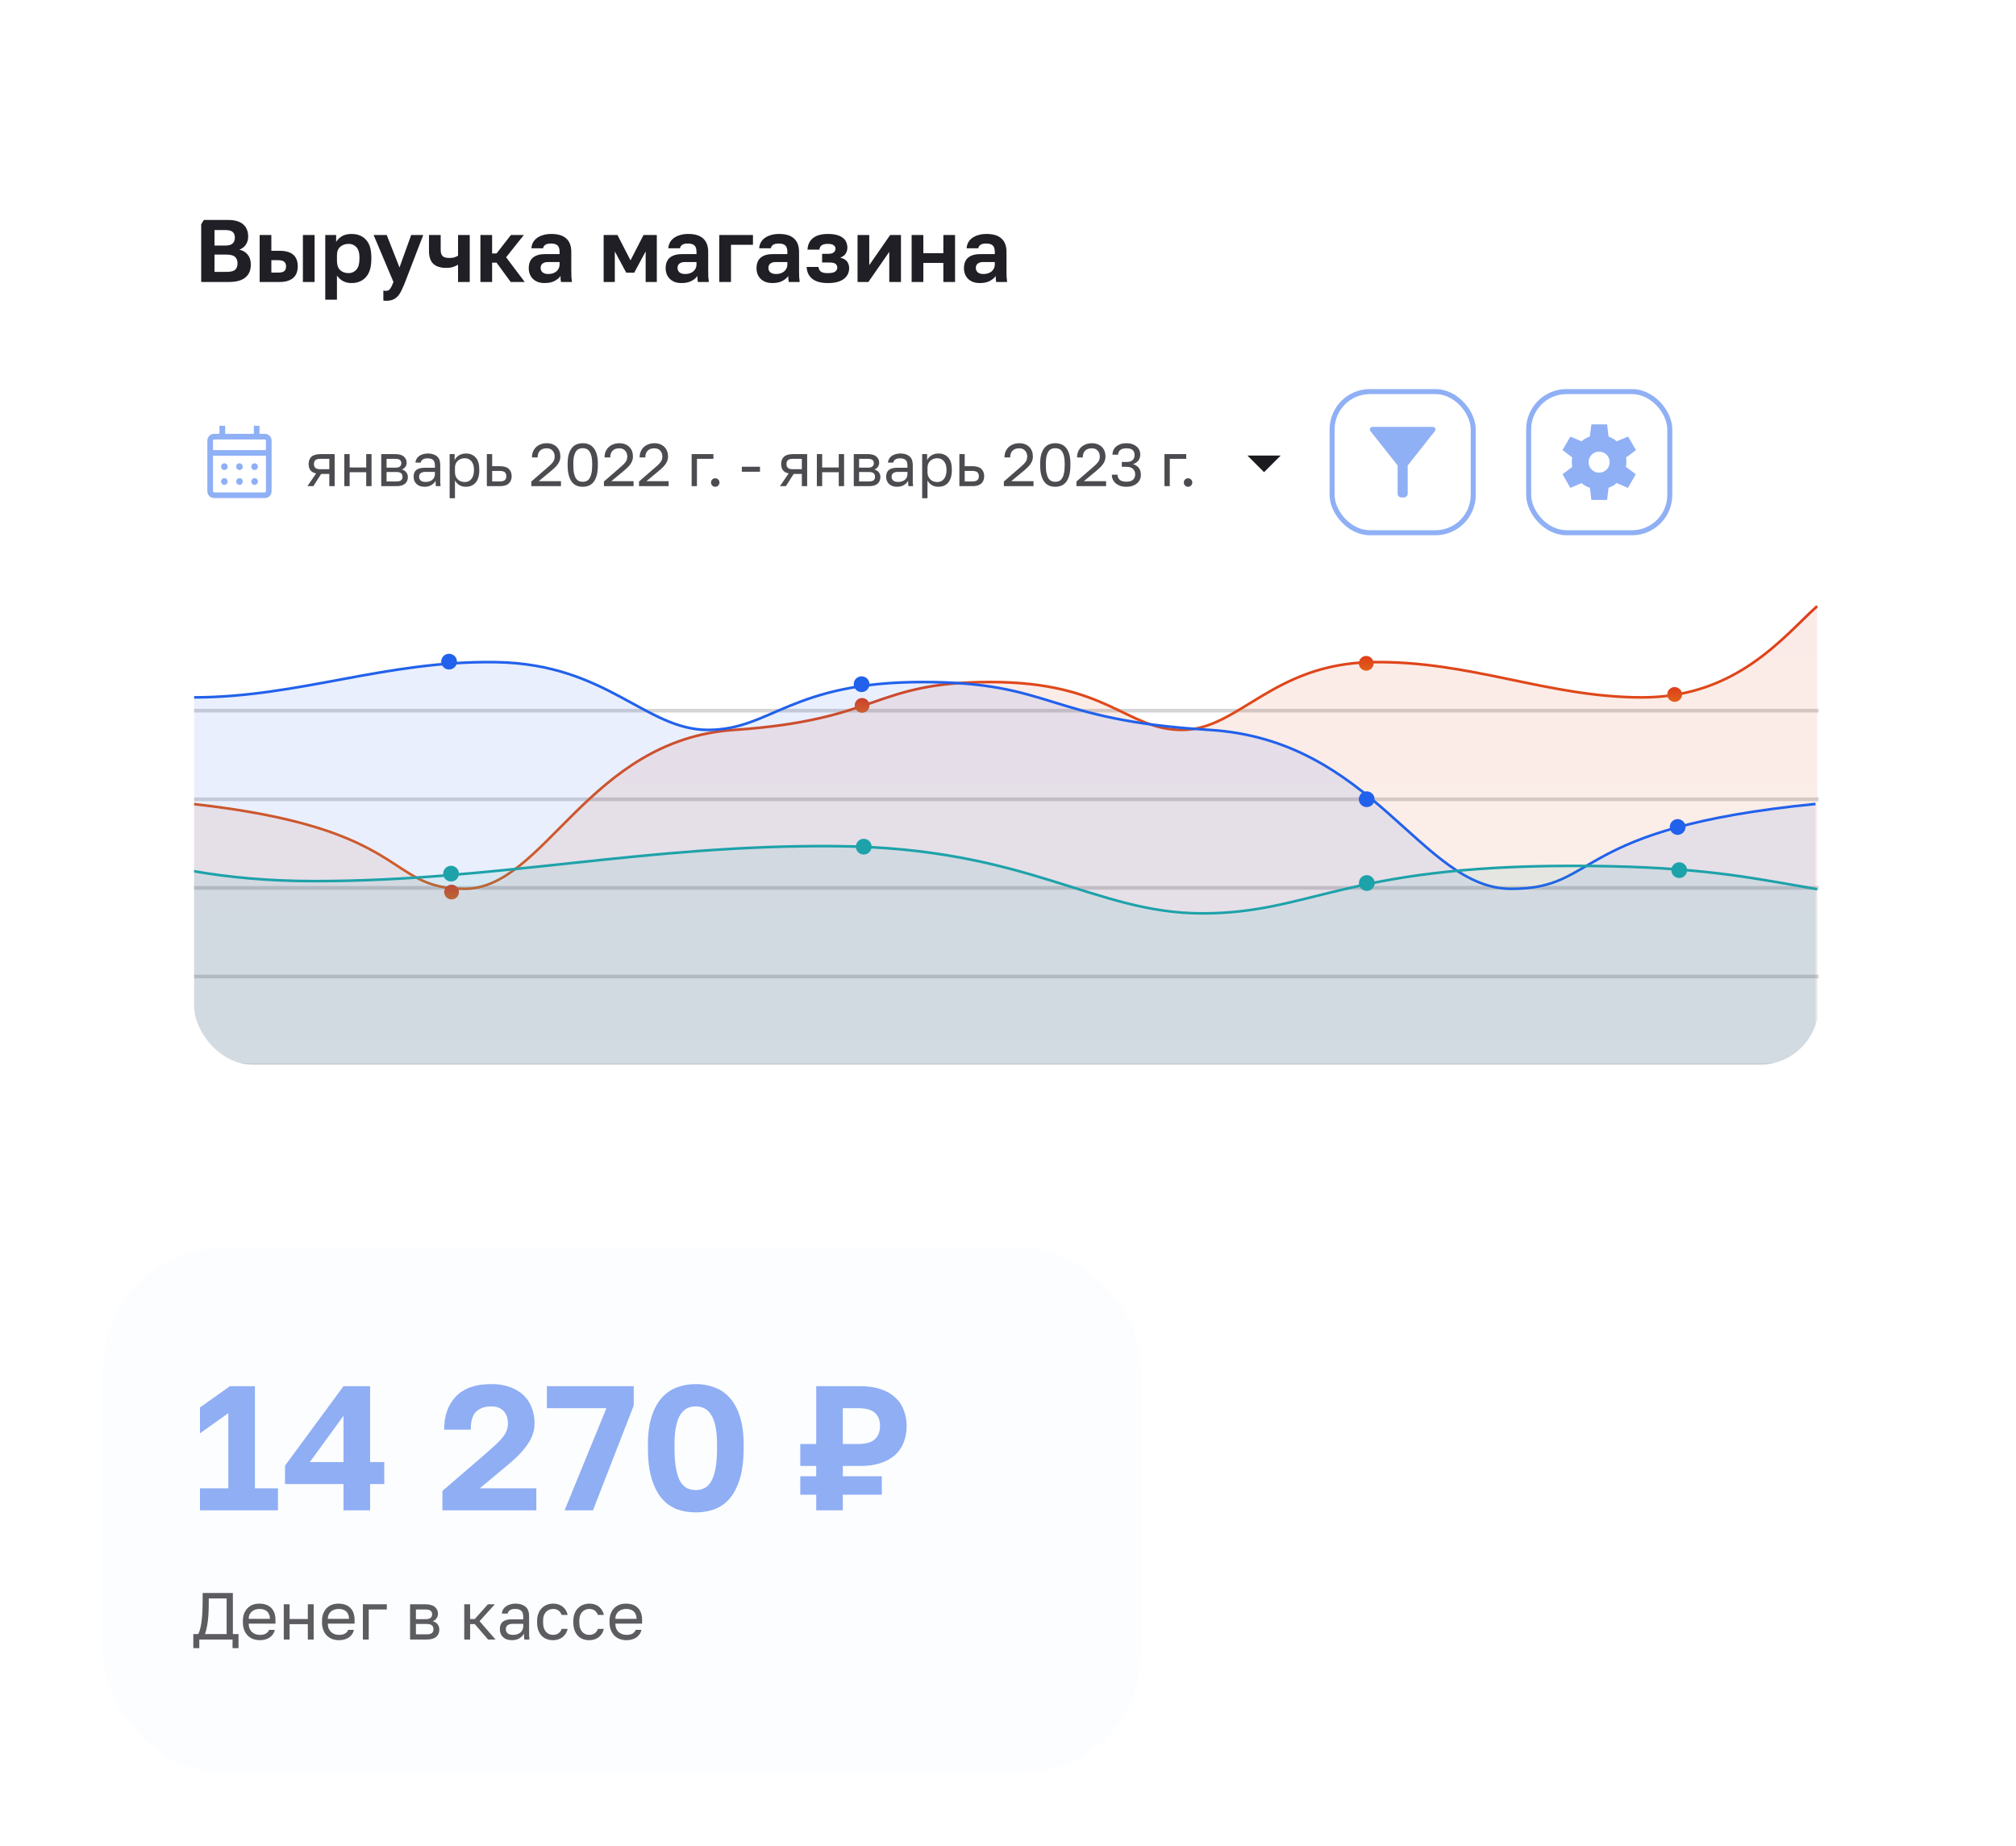 <svg width="546" height="500" viewBox="0 0 546 500" fill="none" xmlns="http://www.w3.org/2000/svg">
<g filter="url(#filter0_d_7175_66207)">
<rect x="28" y="27.794" width="490.064" height="285.143" rx="32" fill="white" shape-rendering="crispEdges"/>
<g clip-path="url(#clip0_7175_66207)">
<path d="M54.492 59.565H61.691C63.58 59.565 64.972 59.965 65.868 60.765C66.763 61.549 67.212 62.645 67.212 64.053C67.212 64.917 66.996 65.661 66.564 66.285C66.147 66.893 65.572 67.333 64.835 67.605C65.796 67.829 66.547 68.285 67.091 68.973C67.651 69.645 67.931 70.525 67.931 71.613C67.931 72.333 67.82 72.989 67.596 73.581C67.371 74.157 67.019 74.653 66.54 75.069C66.076 75.485 65.468 75.805 64.716 76.029C63.964 76.253 63.059 76.365 62.004 76.365H54.492V59.565ZM61.355 73.629C62.475 73.629 63.252 73.437 63.684 73.053C64.115 72.669 64.332 72.101 64.332 71.349C64.332 70.597 64.115 70.013 63.684 69.597C63.252 69.165 62.468 68.949 61.331 68.949H58.092V73.629H61.355ZM60.971 66.501C61.947 66.501 62.627 66.309 63.011 65.925C63.411 65.541 63.611 65.021 63.611 64.365C63.611 63.693 63.419 63.181 63.035 62.829C62.651 62.477 61.971 62.301 60.995 62.301H58.092V66.501H60.971ZM70.324 63.645H73.492V67.917H75.724C79.004 67.917 80.644 69.325 80.644 72.141C80.644 72.765 80.548 73.341 80.356 73.869C80.18 74.381 79.892 74.821 79.492 75.189C79.092 75.557 78.58 75.845 77.956 76.053C77.332 76.261 76.588 76.365 75.724 76.365H70.324V63.645ZM75.364 73.821C76.132 73.821 76.676 73.685 76.996 73.413C77.316 73.125 77.476 72.701 77.476 72.141C77.476 71.581 77.308 71.165 76.972 70.893C76.652 70.605 76.116 70.461 75.364 70.461H73.492V73.821H75.364ZM82.036 63.645H85.204V76.365H82.036V63.645ZM88.09 63.645H91.042V65.517C91.362 64.941 91.866 64.437 92.554 64.005C93.242 63.573 94.114 63.357 95.17 63.357C96.866 63.357 98.186 63.885 99.13 64.941C100.09 65.981 100.57 67.549 100.57 69.645V70.125C100.57 72.317 100.082 73.957 99.106 75.045C98.146 76.117 96.834 76.653 95.17 76.653C94.306 76.653 93.538 76.469 92.866 76.101C92.21 75.717 91.674 75.221 91.258 74.613V81.165H88.09V63.645ZM94.426 73.965C95.258 73.965 95.954 73.653 96.514 73.029C97.074 72.389 97.354 71.421 97.354 70.125V69.645C97.354 68.445 97.082 67.549 96.538 66.957C95.994 66.349 95.29 66.045 94.426 66.045C93.514 66.045 92.754 66.309 92.146 66.837C91.554 67.349 91.258 68.125 91.258 69.165V70.605C91.258 71.741 91.546 72.589 92.122 73.149C92.714 73.693 93.482 73.965 94.426 73.965ZM104.547 81.453C104.307 81.453 104.067 81.429 103.827 81.381V78.693C104.067 78.741 104.307 78.765 104.547 78.765C105.027 78.765 105.395 78.581 105.651 78.213C105.923 77.861 106.227 77.245 106.563 76.365L101.187 63.645H104.739L108.195 72.429L111.363 63.645H114.627L109.731 76.365C109.379 77.261 109.043 78.029 108.723 78.669C108.419 79.325 108.075 79.853 107.691 80.253C107.307 80.669 106.867 80.973 106.371 81.165C105.875 81.357 105.267 81.453 104.547 81.453ZM124.055 71.685C123.687 71.909 123.247 72.109 122.735 72.285C122.223 72.461 121.599 72.549 120.863 72.549C119.311 72.549 118.143 72.181 117.359 71.445C116.575 70.709 116.183 69.549 116.183 67.965V63.645H119.351V67.605C119.351 68.437 119.527 69.021 119.879 69.357C120.231 69.693 120.839 69.861 121.703 69.861C122.311 69.861 122.807 69.789 123.191 69.645C123.591 69.501 123.879 69.365 124.055 69.237V63.645H127.223V76.365H124.055V71.685ZM130.113 63.645H133.281V68.637H134.481L138.369 63.645H141.873L137.073 69.669L142.113 76.365H138.321L134.481 71.133H133.281V76.365H130.113V63.645ZM147.499 76.653C146.811 76.653 146.203 76.557 145.675 76.365C145.147 76.157 144.699 75.877 144.331 75.525C143.963 75.157 143.683 74.733 143.491 74.253C143.299 73.757 143.203 73.221 143.203 72.645C143.203 70.085 144.723 68.805 147.763 68.805H151.555V68.205C151.555 67.373 151.363 66.789 150.979 66.453C150.611 66.117 150.019 65.949 149.203 65.949C148.483 65.949 147.963 66.077 147.643 66.333C147.323 66.573 147.139 66.877 147.091 67.245H143.923C143.955 66.701 144.091 66.189 144.331 65.709C144.587 65.229 144.939 64.821 145.387 64.485C145.851 64.133 146.411 63.861 147.067 63.669C147.723 63.461 148.475 63.357 149.323 63.357C150.139 63.357 150.875 63.445 151.531 63.621C152.203 63.797 152.771 64.085 153.235 64.485C153.715 64.869 154.083 65.373 154.339 65.997C154.595 66.621 154.723 67.373 154.723 68.253V73.125C154.723 73.797 154.731 74.389 154.747 74.901C154.779 75.397 154.827 75.885 154.891 76.365H151.939C151.875 76.013 151.835 75.749 151.819 75.573C151.819 75.381 151.819 75.101 151.819 74.733C151.467 75.245 150.931 75.693 150.211 76.077C149.507 76.461 148.603 76.653 147.499 76.653ZM148.483 74.205C148.867 74.205 149.243 74.157 149.611 74.061C149.979 73.949 150.307 73.789 150.595 73.581C150.883 73.357 151.115 73.077 151.291 72.741C151.467 72.405 151.555 72.013 151.555 71.565V70.965H148.363C147.755 70.965 147.275 71.109 146.923 71.397C146.587 71.669 146.419 72.045 146.419 72.525C146.419 73.037 146.595 73.445 146.947 73.749C147.299 74.053 147.811 74.205 148.483 74.205ZM163.488 63.645H167.232L170.76 70.509L174.288 63.645H177.888V76.365H174.864V68.085L171.768 73.845H169.608L166.512 68.085V76.365H163.488V63.645ZM184.578 76.653C183.89 76.653 183.282 76.557 182.754 76.365C182.226 76.157 181.778 75.877 181.41 75.525C181.042 75.157 180.762 74.733 180.57 74.253C180.378 73.757 180.282 73.221 180.282 72.645C180.282 70.085 181.802 68.805 184.842 68.805H188.634V68.205C188.634 67.373 188.442 66.789 188.058 66.453C187.69 66.117 187.098 65.949 186.282 65.949C185.562 65.949 185.042 66.077 184.722 66.333C184.402 66.573 184.218 66.877 184.17 67.245H181.002C181.034 66.701 181.17 66.189 181.41 65.709C181.666 65.229 182.018 64.821 182.466 64.485C182.93 64.133 183.49 63.861 184.146 63.669C184.802 63.461 185.554 63.357 186.402 63.357C187.218 63.357 187.954 63.445 188.61 63.621C189.282 63.797 189.85 64.085 190.314 64.485C190.794 64.869 191.162 65.373 191.418 65.997C191.674 66.621 191.802 67.373 191.802 68.253V73.125C191.802 73.797 191.81 74.389 191.826 74.901C191.858 75.397 191.906 75.885 191.97 76.365H189.018C188.954 76.013 188.914 75.749 188.898 75.573C188.898 75.381 188.898 75.101 188.898 74.733C188.546 75.245 188.01 75.693 187.29 76.077C186.586 76.461 185.682 76.653 184.578 76.653ZM185.562 74.205C185.946 74.205 186.322 74.157 186.69 74.061C187.058 73.949 187.386 73.789 187.674 73.581C187.962 73.357 188.194 73.077 188.37 72.741C188.546 72.405 188.634 72.013 188.634 71.565V70.965H185.442C184.834 70.965 184.354 71.109 184.002 71.397C183.666 71.669 183.498 72.045 183.498 72.525C183.498 73.037 183.674 73.445 184.026 73.749C184.378 74.053 184.89 74.205 185.562 74.205ZM194.806 63.645H203.926V66.285H197.974V76.365H194.806V63.645ZM209.187 76.653C208.499 76.653 207.891 76.557 207.363 76.365C206.835 76.157 206.387 75.877 206.019 75.525C205.651 75.157 205.371 74.733 205.179 74.253C204.987 73.757 204.891 73.221 204.891 72.645C204.891 70.085 206.411 68.805 209.451 68.805H213.243V68.205C213.243 67.373 213.051 66.789 212.667 66.453C212.299 66.117 211.707 65.949 210.891 65.949C210.171 65.949 209.651 66.077 209.331 66.333C209.011 66.573 208.827 66.877 208.779 67.245H205.611C205.643 66.701 205.779 66.189 206.019 65.709C206.275 65.229 206.627 64.821 207.075 64.485C207.539 64.133 208.099 63.861 208.755 63.669C209.411 63.461 210.163 63.357 211.011 63.357C211.827 63.357 212.563 63.445 213.219 63.621C213.891 63.797 214.459 64.085 214.923 64.485C215.403 64.869 215.771 65.373 216.027 65.997C216.283 66.621 216.411 67.373 216.411 68.253V73.125C216.411 73.797 216.419 74.389 216.435 74.901C216.467 75.397 216.515 75.885 216.579 76.365H213.627C213.563 76.013 213.523 75.749 213.507 75.573C213.507 75.381 213.507 75.101 213.507 74.733C213.155 75.245 212.619 75.693 211.899 76.077C211.195 76.461 210.291 76.653 209.187 76.653ZM210.171 74.205C210.555 74.205 210.931 74.157 211.299 74.061C211.667 73.949 211.995 73.789 212.283 73.581C212.571 73.357 212.803 73.077 212.979 72.741C213.155 72.405 213.243 72.013 213.243 71.565V70.965H210.051C209.443 70.965 208.963 71.109 208.611 71.397C208.275 71.669 208.107 72.045 208.107 72.525C208.107 73.037 208.283 73.445 208.635 73.749C208.987 74.053 209.499 74.205 210.171 74.205ZM224.216 76.653C222.376 76.653 220.976 76.277 220.016 75.525C219.056 74.773 218.536 73.693 218.456 72.285H221.672C221.704 72.557 221.768 72.797 221.864 73.005C221.96 73.213 222.104 73.389 222.296 73.533C222.488 73.677 222.736 73.789 223.04 73.869C223.36 73.933 223.752 73.965 224.216 73.965C225.144 73.965 225.8 73.829 226.184 73.557C226.568 73.269 226.76 72.925 226.76 72.525C226.76 72.045 226.6 71.685 226.28 71.445C225.96 71.205 225.392 71.085 224.576 71.085H222.656V68.733H224.408C225.016 68.733 225.48 68.605 225.8 68.349C226.12 68.093 226.28 67.757 226.28 67.341C226.28 66.973 226.12 66.669 225.8 66.429C225.496 66.173 224.968 66.045 224.216 66.045C223.432 66.045 222.864 66.181 222.512 66.453C222.176 66.709 221.976 67.093 221.912 67.605H218.696C218.776 66.229 219.28 65.181 220.208 64.461C221.136 63.725 222.472 63.357 224.216 63.357C225.144 63.357 225.936 63.445 226.592 63.621C227.264 63.797 227.816 64.053 228.248 64.389C228.68 64.709 228.992 65.101 229.184 65.565C229.392 66.013 229.496 66.517 229.496 67.077C229.496 67.685 229.336 68.229 229.016 68.709C228.712 69.189 228.224 69.541 227.552 69.765C228.464 69.989 229.096 70.357 229.448 70.869C229.8 71.365 229.976 71.957 229.976 72.645C229.976 73.221 229.856 73.757 229.616 74.253C229.392 74.733 229.04 75.157 228.56 75.525C228.096 75.877 227.504 76.157 226.784 76.365C226.064 76.557 225.208 76.653 224.216 76.653ZM232.254 63.645H235.422V71.805L241.086 63.645H244.014V76.365H240.846V68.205L235.182 76.365H232.254V63.645ZM246.902 63.645H250.07V68.565H255.494V63.645H258.662V76.365H255.494V71.205H250.07V76.365H246.902V63.645ZM265.367 76.653C264.679 76.653 264.071 76.557 263.543 76.365C263.015 76.157 262.567 75.877 262.199 75.525C261.831 75.157 261.551 74.733 261.359 74.253C261.167 73.757 261.071 73.221 261.071 72.645C261.071 70.085 262.591 68.805 265.631 68.805H269.423V68.205C269.423 67.373 269.231 66.789 268.847 66.453C268.479 66.117 267.887 65.949 267.071 65.949C266.351 65.949 265.831 66.077 265.511 66.333C265.191 66.573 265.007 66.877 264.959 67.245H261.791C261.823 66.701 261.959 66.189 262.199 65.709C262.455 65.229 262.807 64.821 263.255 64.485C263.719 64.133 264.279 63.861 264.935 63.669C265.591 63.461 266.343 63.357 267.191 63.357C268.007 63.357 268.743 63.445 269.399 63.621C270.071 63.797 270.639 64.085 271.103 64.485C271.583 64.869 271.951 65.373 272.207 65.997C272.463 66.621 272.591 67.373 272.591 68.253V73.125C272.591 73.797 272.599 74.389 272.615 74.901C272.647 75.397 272.695 75.885 272.759 76.365H269.807C269.743 76.013 269.703 75.749 269.687 75.573C269.687 75.381 269.687 75.101 269.687 74.733C269.335 75.245 268.799 75.693 268.079 76.077C267.375 76.461 266.471 76.653 265.367 76.653ZM266.351 74.205C266.735 74.205 267.111 74.157 267.479 74.061C267.847 73.949 268.175 73.789 268.463 73.581C268.751 73.357 268.983 73.077 269.159 72.741C269.335 72.405 269.423 72.013 269.423 71.565V70.965H266.231C265.623 70.965 265.143 71.109 264.791 71.397C264.455 71.669 264.287 72.045 264.287 72.525C264.287 73.037 264.463 73.445 264.815 73.749C265.167 74.053 265.679 74.205 266.351 74.205Z" fill="#1F1F25"/>
<g opacity="0.5">
<mask id="mask0_7175_66207" style="mask-type:alpha" maskUnits="userSpaceOnUse" x="52" y="112" width="26" height="26">
<rect x="52.572" y="112.873" width="24.571" height="24.571" fill="#D9D9D9"/>
</mask>
<g mask="url(#mask0_7175_66207)">
<path d="M57.998 134.885C57.486 134.885 57.051 134.705 56.692 134.347C56.334 133.989 56.155 133.554 56.155 133.042V119.323C56.155 118.811 56.334 118.376 56.692 118.017C57.051 117.659 57.486 117.48 57.998 117.48H59.431V115.304H60.992V117.48H68.748V115.304H70.283V117.48H71.717C72.229 117.48 72.664 117.659 73.022 118.017C73.38 118.376 73.559 118.811 73.559 119.323V133.042C73.559 133.554 73.38 133.989 73.022 134.347C72.664 134.705 72.229 134.885 71.717 134.885H57.998ZM57.998 133.349H71.717C71.785 133.349 71.853 133.315 71.921 133.246C71.99 133.178 72.024 133.11 72.024 133.042V123.418H57.691V133.042C57.691 133.11 57.725 133.178 57.793 133.246C57.861 133.315 57.929 133.349 57.998 133.349ZM57.691 121.882H72.024V119.323C72.024 119.254 71.99 119.186 71.921 119.118C71.853 119.05 71.785 119.016 71.717 119.016H57.998C57.929 119.016 57.861 119.05 57.793 119.118C57.725 119.186 57.691 119.254 57.691 119.323V121.882ZM64.857 127.283C64.601 127.283 64.388 127.193 64.217 127.014C64.047 126.835 63.961 126.626 63.961 126.387C63.961 126.131 64.047 125.913 64.217 125.734C64.388 125.555 64.601 125.466 64.857 125.466C65.113 125.466 65.326 125.555 65.497 125.734C65.668 125.913 65.753 126.131 65.753 126.387C65.753 126.626 65.668 126.835 65.497 127.014C65.326 127.193 65.113 127.283 64.857 127.283ZM60.762 127.283C60.506 127.283 60.293 127.193 60.122 127.014C59.951 126.835 59.866 126.626 59.866 126.387C59.866 126.131 59.951 125.913 60.122 125.734C60.293 125.555 60.506 125.466 60.762 125.466C61.018 125.466 61.231 125.555 61.402 125.734C61.572 125.913 61.658 126.131 61.658 126.387C61.658 126.626 61.572 126.835 61.402 127.014C61.231 127.193 61.018 127.283 60.762 127.283ZM68.952 127.283C68.697 127.283 68.483 127.193 68.312 127.014C68.142 126.835 68.057 126.626 68.057 126.387C68.057 126.131 68.142 125.913 68.312 125.734C68.483 125.555 68.697 125.466 68.952 125.466C69.208 125.466 69.422 125.555 69.592 125.734C69.763 125.913 69.848 126.131 69.848 126.387C69.848 126.626 69.763 126.835 69.592 127.014C69.422 127.193 69.208 127.283 68.952 127.283ZM64.857 131.301C64.601 131.301 64.388 131.212 64.217 131.033C64.047 130.853 63.961 130.644 63.961 130.405C63.961 130.149 64.047 129.932 64.217 129.753C64.388 129.574 64.601 129.484 64.857 129.484C65.113 129.484 65.326 129.574 65.497 129.753C65.668 129.932 65.753 130.149 65.753 130.405C65.753 130.644 65.668 130.853 65.497 131.033C65.326 131.212 65.113 131.301 64.857 131.301ZM60.762 131.301C60.506 131.301 60.293 131.212 60.122 131.033C59.951 130.853 59.866 130.644 59.866 130.405C59.866 130.149 59.951 129.932 60.122 129.753C60.293 129.574 60.506 129.484 60.762 129.484C61.018 129.484 61.231 129.574 61.402 129.753C61.572 129.932 61.658 130.149 61.658 130.405C61.658 130.644 61.572 130.853 61.402 131.033C61.231 131.212 61.018 131.301 60.762 131.301ZM68.952 131.301C68.697 131.301 68.483 131.212 68.312 131.033C68.142 130.853 68.057 130.644 68.057 130.405C68.057 130.149 68.142 129.932 68.312 129.753C68.483 129.574 68.697 129.484 68.952 129.484C69.208 129.484 69.422 129.574 69.592 129.753C69.763 129.932 69.848 130.149 69.848 130.405C69.848 130.644 69.763 130.853 69.592 131.033C69.422 131.212 69.208 131.301 68.952 131.301Z" fill="#2261EB"/>
</g>
</g>
<path opacity="0.8" d="M85.617 128.218C84.897 128.054 84.378 127.76 84.061 127.334C83.745 126.897 83.586 126.34 83.586 125.663C83.586 124.811 83.843 124.15 84.356 123.681C84.88 123.211 85.716 122.976 86.862 122.976H90.63V131.658H89.188V128.349H86.977L84.864 131.658H83.258L85.617 128.218ZM85.028 125.663C85.028 126.121 85.159 126.471 85.421 126.711C85.694 126.951 86.147 127.072 86.78 127.072H89.188V124.254H86.78C86.147 124.254 85.694 124.374 85.421 124.614C85.159 124.855 85.028 125.204 85.028 125.663ZM93.256 122.976H94.698V126.596H99.186V122.976H100.627V131.658H99.186V127.874H94.698V131.658H93.256V122.976ZM103.254 122.976H107.022C108.092 122.976 108.878 123.2 109.381 123.648C109.883 124.085 110.134 124.653 110.134 125.352C110.134 125.537 110.101 125.728 110.036 125.925C109.97 126.111 109.878 126.285 109.757 126.449C109.648 126.613 109.512 126.755 109.348 126.875C109.195 126.995 109.02 127.088 108.824 127.153C109.359 127.284 109.763 127.536 110.036 127.907C110.32 128.267 110.462 128.693 110.462 129.185C110.462 129.938 110.211 130.539 109.708 130.987C109.206 131.434 108.42 131.658 107.349 131.658H103.254V122.976ZM107.349 130.38C107.961 130.38 108.392 130.271 108.643 130.053C108.895 129.834 109.02 129.523 109.02 129.119C109.02 128.704 108.895 128.387 108.643 128.169C108.392 127.94 107.961 127.825 107.349 127.825H104.696V130.38H107.349ZM107.022 126.646C107.644 126.646 108.076 126.536 108.316 126.318C108.567 126.1 108.693 125.799 108.693 125.417C108.693 125.057 108.567 124.773 108.316 124.565C108.076 124.358 107.644 124.254 107.022 124.254H104.696V126.646H107.022ZM114.99 131.822C114.509 131.822 114.084 131.756 113.712 131.625C113.352 131.483 113.046 131.292 112.795 131.052C112.544 130.812 112.353 130.528 112.222 130.2C112.091 129.873 112.025 129.512 112.025 129.119C112.025 128.256 112.276 127.634 112.779 127.252C113.292 126.87 114.023 126.678 114.974 126.678H117.791V126.089C117.791 125.346 117.622 124.833 117.283 124.549C116.956 124.265 116.459 124.123 115.793 124.123C115.17 124.123 114.717 124.243 114.433 124.483C114.149 124.713 113.991 124.975 113.958 125.27H112.516C112.538 124.92 112.631 124.598 112.795 124.303C112.97 123.997 113.199 123.735 113.483 123.517C113.778 123.298 114.127 123.129 114.531 123.009C114.935 122.878 115.383 122.812 115.875 122.812C116.901 122.812 117.715 123.058 118.315 123.55C118.927 124.03 119.233 124.822 119.233 125.925V129.447C119.233 129.905 119.233 130.31 119.233 130.659C119.244 130.998 119.271 131.331 119.315 131.658H118.053C118.02 131.407 117.999 131.172 117.988 130.954C117.977 130.724 117.971 130.468 117.971 130.184C117.742 130.643 117.371 131.03 116.857 131.347C116.344 131.664 115.722 131.822 114.99 131.822ZM115.301 130.512C115.64 130.512 115.956 130.468 116.251 130.38C116.557 130.282 116.825 130.146 117.054 129.971C117.283 129.785 117.463 129.561 117.595 129.299C117.726 129.037 117.791 128.731 117.791 128.382V127.792H115.219C114.684 127.792 114.264 127.902 113.958 128.12C113.652 128.327 113.499 128.66 113.499 129.119C113.499 129.523 113.641 129.856 113.925 130.118C114.22 130.38 114.679 130.512 115.301 130.512ZM121.779 122.976H123.122V124.614C123.417 124.036 123.826 123.593 124.351 123.288C124.886 122.971 125.503 122.812 126.202 122.812C127.294 122.812 128.167 123.173 128.823 123.894C129.478 124.603 129.805 125.663 129.805 127.072V127.399C129.805 128.142 129.718 128.792 129.543 129.348C129.369 129.895 129.123 130.353 128.806 130.724C128.489 131.085 128.107 131.358 127.659 131.544C127.223 131.729 126.737 131.822 126.202 131.822C125.459 131.822 124.836 131.658 124.334 131.331C123.843 131.003 123.471 130.593 123.22 130.102V134.934H121.779V122.976ZM125.874 130.544C126.223 130.544 126.551 130.479 126.857 130.348C127.163 130.206 127.425 130.004 127.643 129.742C127.872 129.48 128.047 129.152 128.167 128.759C128.298 128.366 128.364 127.912 128.364 127.399V127.072C128.364 126.602 128.298 126.182 128.167 125.81C128.047 125.439 127.872 125.128 127.643 124.876C127.425 124.614 127.163 124.418 126.857 124.287C126.551 124.156 126.223 124.09 125.874 124.09C125.481 124.09 125.12 124.156 124.793 124.287C124.465 124.407 124.187 124.582 123.957 124.811C123.728 125.029 123.548 125.291 123.417 125.597C123.286 125.903 123.22 126.231 123.22 126.58V127.891C123.22 128.284 123.286 128.644 123.417 128.972C123.548 129.299 123.728 129.578 123.957 129.807C124.187 130.036 124.465 130.217 124.793 130.348C125.12 130.479 125.481 130.544 125.874 130.544ZM131.857 122.976H133.298V126.252H135.379C136.471 126.252 137.273 126.493 137.787 126.973C138.311 127.454 138.573 128.12 138.573 128.972C138.573 129.802 138.311 130.457 137.787 130.937C137.273 131.418 136.471 131.658 135.379 131.658H131.857V122.976ZM135.297 130.38C135.974 130.38 136.449 130.26 136.722 130.02C136.995 129.78 137.131 129.425 137.131 128.955C137.131 128.486 136.995 128.131 136.722 127.891C136.449 127.65 135.974 127.53 135.297 127.53H133.298V130.38H135.297ZM143.903 130.397L148.49 126.416C148.839 126.121 149.123 125.854 149.342 125.614C149.571 125.373 149.751 125.15 149.882 124.942C150.013 124.724 150.101 124.511 150.144 124.303C150.199 124.096 150.226 123.872 150.226 123.632C150.226 122.987 150.035 122.458 149.653 122.043C149.271 121.617 148.747 121.404 148.08 121.404C147.283 121.404 146.672 121.622 146.246 122.059C145.82 122.485 145.607 123.091 145.607 123.877H144.067C144.067 123.32 144.16 122.807 144.346 122.337C144.542 121.857 144.815 121.447 145.165 121.109C145.525 120.77 145.951 120.508 146.442 120.323C146.934 120.126 147.48 120.028 148.08 120.028C148.659 120.028 149.178 120.121 149.637 120.306C150.095 120.481 150.483 120.732 150.8 121.06C151.116 121.376 151.357 121.753 151.52 122.19C151.684 122.627 151.766 123.107 151.766 123.632C151.766 124.025 151.706 124.391 151.586 124.729C151.466 125.068 151.296 125.39 151.078 125.696C150.871 126.001 150.614 126.302 150.308 126.596C150.013 126.88 149.686 127.175 149.325 127.481L145.902 130.315H151.93V131.658H143.903V130.397ZM157.828 131.822C157.271 131.822 156.742 131.729 156.239 131.544C155.748 131.358 155.317 131.041 154.945 130.593C154.574 130.135 154.279 129.529 154.061 128.775C153.842 128.011 153.733 127.061 153.733 125.925V125.597C153.733 124.538 153.842 123.653 154.061 122.944C154.279 122.234 154.574 121.666 154.945 121.24C155.317 120.803 155.748 120.492 156.239 120.306C156.742 120.121 157.271 120.028 157.828 120.028C158.385 120.028 158.909 120.121 159.401 120.306C159.903 120.492 160.34 120.803 160.711 121.24C161.083 121.666 161.378 122.234 161.596 122.944C161.814 123.653 161.924 124.538 161.924 125.597V125.925C161.924 127.061 161.814 128.011 161.596 128.775C161.378 129.529 161.083 130.135 160.711 130.593C160.34 131.041 159.903 131.358 159.401 131.544C158.909 131.729 158.385 131.822 157.828 131.822ZM157.828 130.479C158.167 130.479 158.489 130.419 158.795 130.299C159.111 130.168 159.385 129.938 159.614 129.611C159.854 129.272 160.04 128.808 160.171 128.218C160.313 127.628 160.384 126.864 160.384 125.925V125.597C160.384 124.745 160.313 124.047 160.171 123.5C160.04 122.954 159.854 122.523 159.614 122.206C159.385 121.89 159.111 121.671 158.795 121.551C158.489 121.431 158.167 121.371 157.828 121.371C157.479 121.371 157.151 121.431 156.845 121.551C156.54 121.671 156.267 121.89 156.026 122.206C155.797 122.523 155.611 122.954 155.469 123.5C155.338 124.047 155.273 124.745 155.273 125.597V125.925C155.273 126.864 155.338 127.628 155.469 128.218C155.611 128.808 155.797 129.272 156.026 129.611C156.267 129.938 156.54 130.168 156.845 130.299C157.151 130.419 157.479 130.479 157.828 130.479ZM163.564 130.397L168.15 126.416C168.5 126.121 168.784 125.854 169.002 125.614C169.231 125.373 169.412 125.15 169.543 124.942C169.674 124.724 169.761 124.511 169.805 124.303C169.859 124.096 169.887 123.872 169.887 123.632C169.887 122.987 169.696 122.458 169.313 122.043C168.931 121.617 168.407 121.404 167.741 121.404C166.944 121.404 166.332 121.622 165.906 122.059C165.48 122.485 165.267 123.091 165.267 123.877H163.727C163.727 123.32 163.82 122.807 164.006 122.337C164.202 121.857 164.475 121.447 164.825 121.109C165.185 120.77 165.611 120.508 166.103 120.323C166.594 120.126 167.14 120.028 167.741 120.028C168.32 120.028 168.838 120.121 169.297 120.306C169.756 120.481 170.143 120.732 170.46 121.06C170.777 121.376 171.017 121.753 171.181 122.19C171.345 122.627 171.426 123.107 171.426 123.632C171.426 124.025 171.366 124.391 171.246 124.729C171.126 125.068 170.957 125.39 170.738 125.696C170.531 126.001 170.274 126.302 169.969 126.596C169.674 126.88 169.346 127.175 168.986 127.481L165.562 130.315H171.59V131.658H163.564V130.397ZM173.066 130.397L177.652 126.416C178.002 126.121 178.286 125.854 178.504 125.614C178.734 125.373 178.914 125.15 179.045 124.942C179.176 124.724 179.263 124.511 179.307 124.303C179.362 124.096 179.389 123.872 179.389 123.632C179.389 122.987 179.198 122.458 178.816 122.043C178.433 121.617 177.909 121.404 177.243 121.404C176.446 121.404 175.834 121.622 175.408 122.059C174.982 122.485 174.769 123.091 174.769 123.877H173.23C173.23 123.32 173.322 122.807 173.508 122.337C173.705 121.857 173.978 121.447 174.327 121.109C174.688 120.77 175.113 120.508 175.605 120.323C176.096 120.126 176.642 120.028 177.243 120.028C177.822 120.028 178.34 120.121 178.799 120.306C179.258 120.481 179.645 120.732 179.962 121.06C180.279 121.376 180.519 121.753 180.683 122.19C180.847 122.627 180.929 123.107 180.929 123.632C180.929 124.025 180.869 124.391 180.748 124.729C180.628 125.068 180.459 125.39 180.241 125.696C180.033 126.001 179.777 126.302 179.471 126.596C179.176 126.88 178.848 127.175 178.488 127.481L175.064 130.315H181.092V131.658H173.066V130.397ZM187.319 122.976H193.216V124.254H188.76V131.658H187.319V122.976ZM193.712 131.822C193.396 131.822 193.122 131.713 192.893 131.494C192.675 131.265 192.566 130.992 192.566 130.675C192.566 130.348 192.675 130.075 192.893 129.856C193.122 129.638 193.396 129.529 193.712 129.529C194.029 129.529 194.296 129.638 194.515 129.856C194.744 130.075 194.859 130.348 194.859 130.675C194.859 130.992 194.744 131.265 194.515 131.494C194.296 131.713 194.029 131.822 193.712 131.822ZM200.917 126.4H205.831V127.743H200.917V126.4ZM213.594 128.218C212.873 128.054 212.354 127.76 212.037 127.334C211.721 126.897 211.562 126.34 211.562 125.663C211.562 124.811 211.819 124.15 212.332 123.681C212.856 123.211 213.692 122.976 214.839 122.976H218.606V131.658H217.165V128.349H214.953L212.84 131.658H211.235L213.594 128.218ZM213.004 125.663C213.004 126.121 213.135 126.471 213.397 126.711C213.67 126.951 214.123 127.072 214.757 127.072H217.165V124.254H214.757C214.123 124.254 213.67 124.374 213.397 124.614C213.135 124.855 213.004 125.204 213.004 125.663ZM221.232 122.976H222.674V126.596H227.162V122.976H228.604V131.658H227.162V127.874H222.674V131.658H221.232V122.976ZM231.23 122.976H234.998C236.068 122.976 236.854 123.2 237.357 123.648C237.859 124.085 238.11 124.653 238.11 125.352C238.11 125.537 238.078 125.728 238.012 125.925C237.947 126.111 237.854 126.285 237.734 126.449C237.624 126.613 237.488 126.755 237.324 126.875C237.171 126.995 236.996 127.088 236.8 127.153C237.335 127.284 237.739 127.536 238.012 127.907C238.296 128.267 238.438 128.693 238.438 129.185C238.438 129.938 238.187 130.539 237.684 130.987C237.182 131.434 236.396 131.658 235.326 131.658H231.23V122.976ZM235.326 130.38C235.937 130.38 236.368 130.271 236.62 130.053C236.871 129.834 236.996 129.523 236.996 129.119C236.996 128.704 236.871 128.387 236.62 128.169C236.368 127.94 235.937 127.825 235.326 127.825H232.672V130.38H235.326ZM234.998 126.646C235.62 126.646 236.052 126.536 236.292 126.318C236.543 126.1 236.669 125.799 236.669 125.417C236.669 125.057 236.543 124.773 236.292 124.565C236.052 124.358 235.62 124.254 234.998 124.254H232.672V126.646H234.998ZM242.966 131.822C242.486 131.822 242.06 131.756 241.688 131.625C241.328 131.483 241.022 131.292 240.771 131.052C240.52 130.812 240.329 130.528 240.198 130.2C240.067 129.873 240.001 129.512 240.001 129.119C240.001 128.256 240.252 127.634 240.755 127.252C241.268 126.87 242 126.678 242.95 126.678H245.767V126.089C245.767 125.346 245.598 124.833 245.259 124.549C244.932 124.265 244.435 124.123 243.769 124.123C243.146 124.123 242.693 124.243 242.409 124.483C242.125 124.713 241.967 124.975 241.934 125.27H240.493C240.514 124.92 240.607 124.598 240.771 124.303C240.946 123.997 241.175 123.735 241.459 123.517C241.754 123.298 242.103 123.129 242.507 123.009C242.912 122.878 243.359 122.812 243.851 122.812C244.877 122.812 245.691 123.058 246.291 123.55C246.903 124.03 247.209 124.822 247.209 125.925V129.447C247.209 129.905 247.209 130.31 247.209 130.659C247.22 130.998 247.247 131.331 247.291 131.658H246.029C245.997 131.407 245.975 131.172 245.964 130.954C245.953 130.724 245.947 130.468 245.947 130.184C245.718 130.643 245.347 131.03 244.834 131.347C244.32 131.664 243.698 131.822 242.966 131.822ZM243.277 130.512C243.616 130.512 243.933 130.468 244.227 130.38C244.533 130.282 244.801 130.146 245.03 129.971C245.259 129.785 245.44 129.561 245.571 129.299C245.702 129.037 245.767 128.731 245.767 128.382V127.792H243.195C242.66 127.792 242.24 127.902 241.934 128.12C241.628 128.327 241.475 128.66 241.475 129.119C241.475 129.523 241.617 129.856 241.901 130.118C242.196 130.38 242.655 130.512 243.277 130.512ZM249.755 122.976H251.098V124.614C251.393 124.036 251.803 123.593 252.327 123.288C252.862 122.971 253.479 122.812 254.178 122.812C255.27 122.812 256.143 123.173 256.799 123.894C257.454 124.603 257.782 125.663 257.782 127.072V127.399C257.782 128.142 257.694 128.792 257.519 129.348C257.345 129.895 257.099 130.353 256.782 130.724C256.466 131.085 256.083 131.358 255.636 131.544C255.199 131.729 254.713 131.822 254.178 131.822C253.435 131.822 252.813 131.658 252.31 131.331C251.819 131.003 251.448 130.593 251.196 130.102V134.934H249.755V122.976ZM253.85 130.544C254.2 130.544 254.527 130.479 254.833 130.348C255.139 130.206 255.401 130.004 255.619 129.742C255.849 129.48 256.023 129.152 256.143 128.759C256.275 128.366 256.34 127.912 256.34 127.399V127.072C256.34 126.602 256.275 126.182 256.143 125.81C256.023 125.439 255.849 125.128 255.619 124.876C255.401 124.614 255.139 124.418 254.833 124.287C254.527 124.156 254.2 124.09 253.85 124.09C253.457 124.09 253.097 124.156 252.769 124.287C252.441 124.407 252.163 124.582 251.934 124.811C251.704 125.029 251.524 125.291 251.393 125.597C251.262 125.903 251.196 126.231 251.196 126.58V127.891C251.196 128.284 251.262 128.644 251.393 128.972C251.524 129.299 251.704 129.578 251.934 129.807C252.163 130.036 252.441 130.217 252.769 130.348C253.097 130.479 253.457 130.544 253.85 130.544ZM259.833 122.976H261.275V126.252H263.355C264.447 126.252 265.25 126.493 265.763 126.973C266.287 127.454 266.549 128.12 266.549 128.972C266.549 129.802 266.287 130.457 265.763 130.937C265.25 131.418 264.447 131.658 263.355 131.658H259.833V122.976ZM263.273 130.38C263.95 130.38 264.425 130.26 264.698 130.02C264.971 129.78 265.108 129.425 265.108 128.955C265.108 128.486 264.971 128.131 264.698 127.891C264.425 127.65 263.95 127.53 263.273 127.53H261.275V130.38H263.273ZM271.879 130.397L276.466 126.416C276.816 126.121 277.099 125.854 277.318 125.614C277.547 125.373 277.727 125.15 277.858 124.942C277.99 124.724 278.077 124.511 278.121 124.303C278.175 124.096 278.202 123.872 278.202 123.632C278.202 122.987 278.011 122.458 277.629 122.043C277.247 121.617 276.723 121.404 276.057 121.404C275.259 121.404 274.648 121.622 274.222 122.059C273.796 122.485 273.583 123.091 273.583 123.877H272.043C272.043 123.32 272.136 122.807 272.322 122.337C272.518 121.857 272.791 121.447 273.141 121.109C273.501 120.77 273.927 120.508 274.418 120.323C274.91 120.126 275.456 120.028 276.057 120.028C276.635 120.028 277.154 120.121 277.613 120.306C278.071 120.481 278.459 120.732 278.776 121.06C279.093 121.376 279.333 121.753 279.497 122.19C279.66 122.627 279.742 123.107 279.742 123.632C279.742 124.025 279.682 124.391 279.562 124.729C279.442 125.068 279.273 125.39 279.054 125.696C278.847 126.001 278.59 126.302 278.284 126.596C277.99 126.88 277.662 127.175 277.302 127.481L273.878 130.315H279.906V131.658H271.879V130.397ZM285.805 131.822C285.248 131.822 284.718 131.729 284.216 131.544C283.724 131.358 283.293 131.041 282.921 130.593C282.55 130.135 282.255 129.529 282.037 128.775C281.818 128.011 281.709 127.061 281.709 125.925V125.597C281.709 124.538 281.818 123.653 282.037 122.944C282.255 122.234 282.55 121.666 282.921 121.24C283.293 120.803 283.724 120.492 284.216 120.306C284.718 120.121 285.248 120.028 285.805 120.028C286.361 120.028 286.886 120.121 287.377 120.306C287.879 120.492 288.316 120.803 288.688 121.24C289.059 121.666 289.354 122.234 289.572 122.944C289.791 123.653 289.9 124.538 289.9 125.597V125.925C289.9 127.061 289.791 128.011 289.572 128.775C289.354 129.529 289.059 130.135 288.688 130.593C288.316 131.041 287.879 131.358 287.377 131.544C286.886 131.729 286.361 131.822 285.805 131.822ZM285.805 130.479C286.143 130.479 286.465 130.419 286.771 130.299C287.088 130.168 287.361 129.938 287.59 129.611C287.83 129.272 288.016 128.808 288.147 128.218C288.289 127.628 288.36 126.864 288.36 125.925V125.597C288.36 124.745 288.289 124.047 288.147 123.5C288.016 122.954 287.83 122.523 287.59 122.206C287.361 121.89 287.088 121.671 286.771 121.551C286.465 121.431 286.143 121.371 285.805 121.371C285.455 121.371 285.127 121.431 284.822 121.551C284.516 121.671 284.243 121.89 284.003 122.206C283.773 122.523 283.588 122.954 283.446 123.5C283.315 124.047 283.249 124.745 283.249 125.597V125.925C283.249 126.864 283.315 127.628 283.446 128.218C283.588 128.808 283.773 129.272 284.003 129.611C284.243 129.938 284.516 130.168 284.822 130.299C285.127 130.419 285.455 130.479 285.805 130.479ZM291.54 130.397L296.126 126.416C296.476 126.121 296.76 125.854 296.978 125.614C297.208 125.373 297.388 125.15 297.519 124.942C297.65 124.724 297.737 124.511 297.781 124.303C297.836 124.096 297.863 123.872 297.863 123.632C297.863 122.987 297.672 122.458 297.289 122.043C296.907 121.617 296.383 121.404 295.717 121.404C294.92 121.404 294.308 121.622 293.882 122.059C293.456 122.485 293.243 123.091 293.243 123.877H291.704C291.704 123.32 291.796 122.807 291.982 122.337C292.179 121.857 292.452 121.447 292.801 121.109C293.161 120.77 293.587 120.508 294.079 120.323C294.57 120.126 295.116 120.028 295.717 120.028C296.296 120.028 296.814 120.121 297.273 120.306C297.732 120.481 298.119 120.732 298.436 121.06C298.753 121.376 298.993 121.753 299.157 122.19C299.321 122.627 299.403 123.107 299.403 123.632C299.403 124.025 299.343 124.391 299.222 124.729C299.102 125.068 298.933 125.39 298.715 125.696C298.507 126.001 298.25 126.302 297.945 126.596C297.65 126.88 297.322 127.175 296.962 127.481L293.538 130.315H299.566V131.658H291.54V130.397ZM305.055 131.822C304.433 131.822 303.876 131.74 303.384 131.576C302.904 131.402 302.494 131.167 302.156 130.872C301.817 130.577 301.561 130.233 301.386 129.84C301.211 129.436 301.124 129.004 301.124 128.546H302.664C302.664 129.103 302.855 129.561 303.237 129.922C303.619 130.271 304.225 130.446 305.055 130.446C305.885 130.446 306.491 130.266 306.874 129.905C307.256 129.534 307.447 129.054 307.447 128.464C307.447 127.852 307.25 127.361 306.857 126.99C306.475 126.607 305.874 126.416 305.055 126.416H303.827V125.106H305.055C305.842 125.106 306.409 124.942 306.759 124.614C307.108 124.276 307.283 123.812 307.283 123.222C307.283 122.654 307.114 122.212 306.775 121.895C306.437 121.568 305.863 121.404 305.055 121.404C304.28 121.404 303.712 121.573 303.352 121.912C303.002 122.239 302.828 122.649 302.828 123.14H301.288C301.288 122.714 301.37 122.31 301.533 121.928C301.708 121.546 301.954 121.218 302.271 120.945C302.598 120.661 302.991 120.437 303.45 120.273C303.92 120.11 304.455 120.028 305.055 120.028C305.656 120.028 306.191 120.11 306.661 120.273C307.13 120.437 307.523 120.656 307.84 120.929C308.168 121.202 308.413 121.524 308.577 121.895C308.741 122.266 308.823 122.654 308.823 123.058C308.823 123.713 308.648 124.27 308.299 124.729C307.96 125.177 307.48 125.494 306.857 125.679C307.512 125.887 308.031 126.225 308.413 126.695C308.796 127.164 308.987 127.809 308.987 128.628C308.987 129.065 308.899 129.48 308.725 129.873C308.55 130.255 308.293 130.593 307.955 130.888C307.627 131.172 307.218 131.402 306.726 131.576C306.235 131.74 305.678 131.822 305.055 131.822ZM315.375 122.976H321.272V124.254H316.816V131.658H315.375V122.976ZM321.768 131.822C321.452 131.822 321.179 131.713 320.949 131.494C320.731 131.265 320.622 130.992 320.622 130.675C320.622 130.348 320.731 130.075 320.949 129.856C321.179 129.638 321.452 129.529 321.768 129.529C322.085 129.529 322.353 129.638 322.571 129.856C322.8 130.075 322.915 130.348 322.915 130.675C322.915 130.992 322.8 131.265 322.571 131.494C322.353 131.713 322.085 131.822 321.768 131.822Z" fill="#1F1F25"/>
<mask id="mask1_7175_66207" style="mask-type:alpha" maskUnits="userSpaceOnUse" x="330" y="112" width="25" height="26">
<rect x="330.064" y="112.873" width="24.571" height="24.571" fill="#D9D9D9"/>
</mask>
<g mask="url(#mask1_7175_66207)">
<path d="M342.349 127.871L337.844 123.367H346.854L342.349 127.871Z" fill="#1C1B1F"/>
</g>
<g opacity="0.5">
<path d="M379.574 134.714C379.275 134.714 379.025 134.614 378.824 134.414C378.624 134.213 378.524 133.963 378.524 133.664V126.051L371.158 116.737C370.974 116.492 370.949 116.242 371.083 115.986C371.217 115.731 371.431 115.603 371.725 115.603H388.053C388.347 115.603 388.561 115.731 388.695 115.986C388.829 116.242 388.804 116.492 388.62 116.737L381.254 126.051V133.664C381.254 133.963 381.154 134.213 380.953 134.414C380.753 134.614 380.503 134.714 380.204 134.714H379.574Z" fill="#2261EB"/>
<rect x="360.778" y="106.047" width="38.222" height="38.222" rx="10.238" stroke="#2261EB" stroke-width="1.365"/>
<path d="M431.005 135.397L430.594 132.106C430.231 131.997 429.838 131.825 429.416 131.59C428.994 131.355 428.634 131.104 428.338 130.835L425.304 132.126L423.182 128.429L425.805 126.451C425.772 126.246 425.744 126.034 425.722 125.816C425.7 125.598 425.689 125.386 425.689 125.18C425.689 124.989 425.7 124.788 425.722 124.578C425.744 124.367 425.772 124.13 425.805 123.866L423.182 121.888L425.304 118.235L428.316 119.503C428.656 119.221 429.024 118.965 429.419 118.738C429.814 118.51 430.199 118.335 430.572 118.211L431.005 114.92H435.249L435.66 118.232C436.096 118.386 436.482 118.561 436.817 118.76C437.151 118.958 437.496 119.206 437.85 119.503L440.95 118.235L443.072 121.888L440.362 123.931C440.424 124.166 440.459 124.382 440.467 124.578C440.474 124.774 440.478 124.967 440.478 125.159C440.478 125.335 440.47 125.521 440.456 125.717C440.441 125.914 440.407 126.151 440.355 126.43L443.022 128.429L440.9 132.126L437.85 130.814C437.496 131.111 437.139 131.366 436.78 131.579C436.422 131.792 436.048 131.961 435.66 132.085L435.249 135.397H431.005ZM433.096 128.002C433.89 128.002 434.562 127.727 435.113 127.175C435.665 126.624 435.94 125.952 435.94 125.159C435.94 124.365 435.665 123.693 435.113 123.142C434.562 122.59 433.89 122.315 433.096 122.315C432.299 122.315 431.625 122.59 431.076 123.142C430.527 123.693 430.253 124.365 430.253 125.159C430.253 125.952 430.527 126.624 431.076 127.175C431.625 127.727 432.299 128.002 433.096 128.002Z" fill="#2261EB"/>
<rect x="414.016" y="106.047" width="38.222" height="38.222" rx="10.238" stroke="#2261EB" stroke-width="1.365"/>
</g>
<g clip-path="url(#clip1_7175_66207)">
<g clip-path="url(#clip2_7175_66207)">
<line x1="52.572" y1="192.452" x2="724.572" y2="192.452" stroke="#D5D5D5"/>
<line x1="52.572" y1="216.452" x2="724.572" y2="216.452" stroke="#D5D5D5"/>
<line x1="52.572" y1="240.452" x2="724.572" y2="240.452" stroke="#D5D5D5"/>
<line x1="52.572" y1="264.452" x2="724.572" y2="264.452" stroke="#D5D5D5"/>
<line x1="52.572" y1="288.452" x2="724.572" y2="288.452" stroke="#D5D5D5"/>
</g>
</g>
<path opacity="0.1" d="M125.803 241.329C104.043 241.329 111.793 224.81 52.178 218.153V288.024H492.143V164.159C483.002 172.46 470.383 189.061 444.748 189.061C419.113 189.061 398.248 178.952 371.42 179.445C344.593 179.938 335.353 197.936 320.151 197.936C304.949 197.936 300.18 184.869 268.285 184.869C236.391 184.869 238.477 195.224 198.833 197.936C159.188 200.648 147.563 241.329 125.803 241.329Z" fill="url(#paint0_linear_7175_66207)"/>
<path d="M52.178 217.723C111.793 224.327 104.043 240.714 125.803 240.714C147.563 240.714 159.188 200.358 198.833 197.667C238.477 194.977 236.391 184.704 268.285 184.704C300.18 184.704 304.949 197.667 320.151 197.667C335.353 197.667 344.593 179.813 371.421 179.323C398.248 178.834 419.113 188.862 444.748 188.862C470.383 188.862 483.002 172.394 492.143 164.159" stroke="url(#paint1_linear_7175_66207)" stroke-width="0.712"/>
<circle cx="122.3" cy="241.578" r="2" fill="url(#paint2_linear_7175_66207)"/>
<circle cx="233.484" cy="191.023" r="2" fill="url(#paint3_linear_7175_66207)"/>
<circle cx="370.022" cy="179.634" r="2" fill="url(#paint4_linear_7175_66207)"/>
<circle cx="453.551" cy="188.066" r="2" fill="url(#paint5_linear_7175_66207)"/>
<g clip-path="url(#clip3_7175_66207)">
<path opacity="0.1" d="M409.295 241.329C433.65 241.329 424.976 224.81 491.699 218.153V288.024H-0.722V164.159C9.509 172.46 23.632 189.061 52.324 189.061C81.015 189.061 104.368 178.952 134.394 179.445C164.419 179.938 174.762 197.936 191.776 197.936C208.791 197.936 214.129 184.869 249.826 184.869C285.523 184.869 283.188 195.224 327.559 197.936C371.93 200.648 384.941 241.329 409.295 241.329Z" fill="#2261EB"/>
<path d="M491.699 217.723C424.976 224.327 433.65 240.714 409.295 240.714C384.941 240.714 371.93 200.358 327.559 197.667C283.188 194.977 285.523 184.704 249.826 184.704C214.129 184.704 208.791 197.667 191.776 197.667C174.762 197.667 164.419 179.813 134.394 179.323C104.368 178.834 81.015 188.862 52.324 188.862C23.632 188.862 9.509 172.394 -0.722 164.159" stroke="#2261EB" stroke-width="0.712"/>
<circle cx="2.136" cy="2.136" r="2.136" transform="matrix(-1 0 0 1 456.499 221.82)" fill="#2261EB"/>
<circle cx="2.136" cy="2.136" r="2.136" transform="matrix(-1 0 0 1 372.287 214.302)" fill="#2261EB"/>
<circle cx="2.136" cy="2.136" r="2.136" transform="matrix(-1 0 0 1 235.484 183.152)" fill="#2261EB"/>
<circle cx="2.136" cy="2.136" r="2.136" transform="matrix(-1 0 0 1 123.762 177.041)" fill="#2261EB"/>
</g>
<g clip-path="url(#clip4_7175_66207)">
<path opacity="0.1" d="M700.639 291.349C742.629 291.349 727.673 274.812 842.714 268.148V338.095H-6.286V214.095C11.354 222.404 35.704 239.023 85.171 239.023C134.639 239.023 174.903 228.904 226.671 229.397C278.44 229.891 296.271 247.909 325.606 247.909C354.942 247.909 364.145 234.827 425.692 234.827C487.239 234.827 483.212 245.194 559.714 247.909C636.216 250.624 658.649 291.349 700.639 291.349Z" fill="#1EA2A9"/>
<path d="M842.714 267.27C727.673 273.826 742.629 290.095 700.639 290.095C658.649 290.095 636.216 250.031 559.714 247.36C483.212 244.689 487.239 234.491 425.692 234.491C364.145 234.491 354.942 247.36 325.606 247.36C296.271 247.36 278.44 229.635 226.671 229.149C174.903 228.663 134.639 238.619 85.171 238.619C35.704 238.619 11.354 222.269 -6.286 214.095" stroke="#1EA2A9" stroke-width="0.712"/>
<circle cx="122.164" cy="236.592" r="2.136" fill="#1EA2A9"/>
<circle cx="233.929" cy="229.288" r="2.136" fill="#1EA2A9"/>
<circle cx="370.177" cy="239.132" r="2.136" fill="#1EA2A9"/>
<circle cx="454.789" cy="235.647" r="2.136" fill="#1EA2A9"/>
</g>
</g>
</g>
<g filter="url(#filter1_d_7175_66207)">
<rect x="28" y="338" width="281" height="142" rx="32" fill="#FCFDFF"/>
<path opacity="0.5" d="M54.16 403.048H61.84V382.696L54.16 388.168V381.16L62.272 375.4H69.04V403.048H75.28V409H54.16V403.048ZM93.034 401.896H77.194V396.904L93.034 375.4H100.234V395.944H104.074V401.896H100.234V409H93.034V401.896ZM93.034 395.944V383.416L83.914 395.944H93.034ZM119.815 403.768L131.575 393.64C132.663 392.68 133.591 391.848 134.359 391.144C135.127 390.408 135.751 389.736 136.231 389.128C136.711 388.52 137.047 387.928 137.239 387.352C137.463 386.776 137.575 386.152 137.575 385.48C137.575 384.104 137.191 383 136.423 382.168C135.655 381.304 134.519 380.872 133.015 380.872C131.287 380.872 129.927 381.352 128.935 382.312C127.975 383.24 127.495 384.856 127.495 387.16H120.295C120.295 383.352 121.367 380.344 123.511 378.136C125.687 375.928 128.855 374.824 133.015 374.824C134.967 374.824 136.663 375.096 138.103 375.64C139.575 376.152 140.807 376.888 141.799 377.848C142.791 378.776 143.527 379.896 144.007 381.208C144.519 382.52 144.775 383.944 144.775 385.48C144.775 386.632 144.567 387.736 144.151 388.792C143.735 389.816 143.159 390.808 142.423 391.768C141.719 392.728 140.887 393.672 139.927 394.6C138.967 395.496 137.943 396.392 136.855 397.288L129.943 403.048H145.255V409H119.815V403.768ZM164.244 381.352H148.116V375.4H171.636V380.632L160.596 409H152.916L164.244 381.352ZM188.438 409.576C186.614 409.576 184.902 409.288 183.302 408.712C181.734 408.104 180.374 407.128 179.222 405.784C178.07 404.408 177.158 402.616 176.486 400.408C175.814 398.168 175.478 395.432 175.478 392.2V391.24C175.478 388.232 175.814 385.688 176.486 383.608C177.158 381.528 178.07 379.848 179.222 378.568C180.374 377.256 181.734 376.312 183.302 375.736C184.902 375.128 186.614 374.824 188.438 374.824C190.262 374.824 191.958 375.128 193.526 375.736C195.126 376.312 196.502 377.256 197.654 378.568C198.806 379.848 199.718 381.528 200.39 383.608C201.062 385.688 201.398 388.232 201.398 391.24V392.2C201.398 395.432 201.062 398.168 200.39 400.408C199.718 402.616 198.806 404.408 197.654 405.784C196.502 407.128 195.126 408.104 193.526 408.712C191.958 409.288 190.262 409.576 188.438 409.576ZM188.438 403.528C189.238 403.528 189.99 403.368 190.694 403.048C191.398 402.728 192.006 402.152 192.518 401.32C193.062 400.456 193.478 399.288 193.766 397.816C194.054 396.344 194.198 394.472 194.198 392.2V391.24C194.198 389.192 194.054 387.512 193.766 386.2C193.478 384.856 193.062 383.8 192.518 383.032C192.006 382.232 191.398 381.672 190.694 381.352C189.99 381.032 189.238 380.872 188.438 380.872C187.606 380.872 186.838 381.032 186.134 381.352C185.462 381.672 184.854 382.232 184.31 383.032C183.798 383.8 183.398 384.856 183.11 386.2C182.822 387.512 182.678 389.192 182.678 391.24V392.2C182.678 394.472 182.822 396.344 183.11 397.816C183.398 399.288 183.798 400.456 184.31 401.32C184.854 402.152 185.462 402.728 186.134 403.048C186.838 403.368 187.606 403.528 188.438 403.528ZM221.061 404.776H216.741V399.784H221.061V397H216.741V391.048H221.061V375.4H233.061C235.109 375.4 236.901 375.656 238.437 376.168C240.005 376.68 241.317 377.416 242.373 378.376C243.429 379.304 244.213 380.44 244.725 381.784C245.269 383.096 245.541 384.568 245.541 386.2C245.541 387.832 245.269 389.32 244.725 390.664C244.213 391.976 243.429 393.112 242.373 394.072C241.317 395 240.005 395.72 238.437 396.232C236.901 396.744 235.109 397 233.061 397H228.261V399.784H238.821V404.776H228.261V409H221.061V404.776ZM232.341 391.048C234.453 391.048 235.973 390.632 236.901 389.8C237.861 388.936 238.341 387.736 238.341 386.2C238.341 384.664 237.893 383.48 236.997 382.648C236.101 381.784 234.549 381.352 232.341 381.352H228.261V391.048H232.341Z" fill="#2261EB"/>
<path opacity="0.9" d="M52.36 442.524H53.71C53.938 442.068 54.13 441.504 54.286 440.832C54.442 440.16 54.562 439.44 54.646 438.672C54.73 437.892 54.79 437.094 54.826 436.278C54.862 435.45 54.88 434.664 54.88 433.92V431.4H63.07V442.524H64.6V446.34H62.98V444H53.98V446.34H52.36V442.524ZM61.378 442.524V432.876H56.536V434.28C56.536 436.104 56.452 437.682 56.284 439.014C56.128 440.346 55.87 441.516 55.51 442.524H61.378ZM70.373 444.18C69.761 444.18 69.179 444.084 68.627 443.892C68.075 443.7 67.589 443.406 67.169 443.01C66.749 442.602 66.413 442.092 66.161 441.48C65.909 440.868 65.783 440.148 65.783 439.32V438.96C65.783 438.168 65.903 437.484 66.143 436.908C66.383 436.32 66.701 435.834 67.097 435.45C67.505 435.054 67.973 434.76 68.501 434.568C69.041 434.376 69.605 434.28 70.193 434.28C71.597 434.28 72.683 434.664 73.451 435.432C74.219 436.2 74.603 437.286 74.603 438.69V439.698H67.367C67.367 440.262 67.457 440.736 67.637 441.12C67.817 441.504 68.051 441.816 68.339 442.056C68.627 442.296 68.945 442.47 69.293 442.578C69.653 442.686 70.013 442.74 70.373 442.74C71.093 442.74 71.645 442.62 72.029 442.38C72.425 442.14 72.707 441.81 72.875 441.39H74.423C74.327 441.846 74.153 442.248 73.901 442.596C73.661 442.944 73.361 443.238 73.001 443.478C72.653 443.706 72.251 443.88 71.795 444C71.351 444.12 70.877 444.18 70.373 444.18ZM70.283 435.72C69.911 435.72 69.551 435.774 69.203 435.882C68.855 435.978 68.543 436.14 68.267 436.368C68.003 436.584 67.787 436.86 67.619 437.196C67.451 437.532 67.367 437.934 67.367 438.402H73.109C73.097 437.91 73.013 437.496 72.857 437.16C72.713 436.812 72.515 436.536 72.263 436.332C72.011 436.116 71.711 435.96 71.363 435.864C71.027 435.768 70.667 435.72 70.283 435.72ZM76.854 434.46H78.438V438.438H83.37V434.46H84.954V444H83.37V439.842H78.438V444H76.854V434.46ZM91.8 444.18C91.188 444.18 90.606 444.084 90.054 443.892C89.502 443.7 89.016 443.406 88.596 443.01C88.176 442.602 87.84 442.092 87.588 441.48C87.336 440.868 87.21 440.148 87.21 439.32V438.96C87.21 438.168 87.33 437.484 87.57 436.908C87.81 436.32 88.128 435.834 88.524 435.45C88.932 435.054 89.4 434.76 89.928 434.568C90.468 434.376 91.032 434.28 91.62 434.28C93.024 434.28 94.11 434.664 94.878 435.432C95.646 436.2 96.03 437.286 96.03 438.69V439.698H88.794C88.794 440.262 88.884 440.736 89.064 441.12C89.244 441.504 89.478 441.816 89.766 442.056C90.054 442.296 90.372 442.47 90.72 442.578C91.08 442.686 91.44 442.74 91.8 442.74C92.52 442.74 93.072 442.62 93.456 442.38C93.852 442.14 94.134 441.81 94.302 441.39H95.85C95.754 441.846 95.58 442.248 95.328 442.596C95.088 442.944 94.788 443.238 94.428 443.478C94.08 443.706 93.678 443.88 93.222 444C92.778 444.12 92.304 444.18 91.8 444.18ZM91.71 435.72C91.338 435.72 90.978 435.774 90.63 435.882C90.282 435.978 89.97 436.14 89.694 436.368C89.43 436.584 89.214 436.86 89.046 437.196C88.878 437.532 88.794 437.934 88.794 438.402H94.536C94.524 437.91 94.44 437.496 94.284 437.16C94.14 436.812 93.942 436.536 93.69 436.332C93.438 436.116 93.138 435.96 92.79 435.864C92.454 435.768 92.094 435.72 91.71 435.72ZM98.282 434.46H104.762V435.864H99.866V444H98.282V434.46ZM111.061 434.46H115.201C116.377 434.46 117.241 434.706 117.793 435.198C118.345 435.678 118.621 436.302 118.621 437.07C118.621 437.274 118.585 437.484 118.513 437.7C118.441 437.904 118.339 438.096 118.207 438.276C118.087 438.456 117.937 438.612 117.757 438.744C117.589 438.876 117.397 438.978 117.181 439.05C117.769 439.194 118.213 439.47 118.513 439.878C118.825 440.274 118.981 440.742 118.981 441.282C118.981 442.11 118.705 442.77 118.153 443.262C117.601 443.754 116.737 444 115.561 444H111.061V434.46ZM115.561 442.596C116.233 442.596 116.707 442.476 116.983 442.236C117.259 441.996 117.397 441.654 117.397 441.21C117.397 440.754 117.259 440.406 116.983 440.166C116.707 439.914 116.233 439.788 115.561 439.788H112.645V442.596H115.561ZM115.201 438.492C115.885 438.492 116.359 438.372 116.623 438.132C116.899 437.892 117.037 437.562 117.037 437.142C117.037 436.746 116.899 436.434 116.623 436.206C116.359 435.978 115.885 435.864 115.201 435.864H112.645V438.492H115.201ZM125.739 434.46H127.323V438.456H128.583L132.147 434.46H134.019L129.879 439.032L134.199 444H132.183L128.583 439.824H127.323V444H125.739V434.46ZM138.635 444.18C138.107 444.18 137.639 444.108 137.231 443.964C136.835 443.808 136.499 443.598 136.223 443.334C135.947 443.07 135.737 442.758 135.593 442.398C135.449 442.038 135.377 441.642 135.377 441.21C135.377 440.262 135.653 439.578 136.205 439.158C136.769 438.738 137.573 438.528 138.617 438.528H141.713V437.88C141.713 437.064 141.527 436.5 141.155 436.188C140.795 435.876 140.249 435.72 139.517 435.72C138.833 435.72 138.335 435.852 138.023 436.116C137.711 436.368 137.537 436.656 137.501 436.98H135.917C135.941 436.596 136.043 436.242 136.223 435.918C136.415 435.582 136.667 435.294 136.979 435.054C137.303 434.814 137.687 434.628 138.131 434.496C138.575 434.352 139.067 434.28 139.607 434.28C140.735 434.28 141.629 434.55 142.289 435.09C142.961 435.618 143.297 436.488 143.297 437.7V441.57C143.297 442.074 143.297 442.518 143.297 442.902C143.309 443.274 143.339 443.64 143.387 444H142.001C141.965 443.724 141.941 443.466 141.929 443.226C141.917 442.974 141.911 442.692 141.911 442.38C141.659 442.884 141.251 443.31 140.687 443.658C140.123 444.006 139.439 444.18 138.635 444.18ZM138.977 442.74C139.349 442.74 139.697 442.692 140.021 442.596C140.357 442.488 140.651 442.338 140.903 442.146C141.155 441.942 141.353 441.696 141.497 441.408C141.641 441.12 141.713 440.784 141.713 440.4V439.752H138.887C138.299 439.752 137.837 439.872 137.501 440.112C137.165 440.34 136.997 440.706 136.997 441.21C136.997 441.654 137.153 442.02 137.465 442.308C137.789 442.596 138.293 442.74 138.977 442.74ZM149.784 444.18C149.172 444.18 148.602 444.084 148.074 443.892C147.546 443.688 147.09 443.388 146.706 442.992C146.322 442.584 146.016 442.074 145.788 441.462C145.572 440.85 145.464 440.136 145.464 439.32V438.96C145.464 438.192 145.584 437.514 145.824 436.926C146.064 436.338 146.382 435.852 146.778 435.468C147.174 435.072 147.63 434.778 148.146 434.586C148.674 434.382 149.22 434.28 149.784 434.28C150.348 434.28 150.852 434.358 151.296 434.514C151.752 434.67 152.142 434.886 152.466 435.162C152.802 435.438 153.072 435.762 153.276 436.134C153.492 436.506 153.648 436.908 153.744 437.34H152.124C152.028 437.112 151.914 436.902 151.782 436.71C151.662 436.506 151.506 436.332 151.314 436.188C151.134 436.044 150.918 435.93 150.666 435.846C150.414 435.762 150.12 435.72 149.784 435.72C149.436 435.72 149.1 435.786 148.776 435.918C148.452 436.038 148.164 436.23 147.912 436.494C147.66 436.746 147.456 437.076 147.3 437.484C147.156 437.892 147.084 438.384 147.084 438.96V439.32C147.084 439.932 147.156 440.46 147.3 440.904C147.456 441.336 147.66 441.69 147.912 441.966C148.164 442.23 148.452 442.428 148.776 442.56C149.1 442.68 149.436 442.74 149.784 442.74C150.372 442.74 150.864 442.596 151.26 442.308C151.668 442.02 151.956 441.624 152.124 441.12H153.744C153.516 442.068 153.048 442.818 152.34 443.37C151.632 443.91 150.78 444.18 149.784 444.18ZM159.593 444.18C158.981 444.18 158.411 444.084 157.883 443.892C157.355 443.688 156.899 443.388 156.515 442.992C156.131 442.584 155.825 442.074 155.597 441.462C155.381 440.85 155.273 440.136 155.273 439.32V438.96C155.273 438.192 155.393 437.514 155.633 436.926C155.873 436.338 156.191 435.852 156.587 435.468C156.983 435.072 157.439 434.778 157.955 434.586C158.483 434.382 159.029 434.28 159.593 434.28C160.157 434.28 160.661 434.358 161.105 434.514C161.561 434.67 161.951 434.886 162.275 435.162C162.611 435.438 162.881 435.762 163.085 436.134C163.301 436.506 163.457 436.908 163.553 437.34H161.933C161.837 437.112 161.723 436.902 161.591 436.71C161.471 436.506 161.315 436.332 161.123 436.188C160.943 436.044 160.727 435.93 160.475 435.846C160.223 435.762 159.929 435.72 159.593 435.72C159.245 435.72 158.909 435.786 158.585 435.918C158.261 436.038 157.973 436.23 157.721 436.494C157.469 436.746 157.265 437.076 157.109 437.484C156.965 437.892 156.893 438.384 156.893 438.96V439.32C156.893 439.932 156.965 440.46 157.109 440.904C157.265 441.336 157.469 441.69 157.721 441.966C157.973 442.23 158.261 442.428 158.585 442.56C158.909 442.68 159.245 442.74 159.593 442.74C160.181 442.74 160.673 442.596 161.069 442.308C161.477 442.02 161.765 441.624 161.933 441.12H163.553C163.325 442.068 162.857 442.818 162.149 443.37C161.441 443.91 160.589 444.18 159.593 444.18ZM169.671 444.18C169.059 444.18 168.477 444.084 167.925 443.892C167.373 443.7 166.887 443.406 166.467 443.01C166.047 442.602 165.711 442.092 165.459 441.48C165.207 440.868 165.081 440.148 165.081 439.32V438.96C165.081 438.168 165.201 437.484 165.441 436.908C165.681 436.32 165.999 435.834 166.395 435.45C166.803 435.054 167.271 434.76 167.799 434.568C168.339 434.376 168.903 434.28 169.491 434.28C170.895 434.28 171.981 434.664 172.749 435.432C173.517 436.2 173.901 437.286 173.901 438.69V439.698H166.665C166.665 440.262 166.755 440.736 166.935 441.12C167.115 441.504 167.349 441.816 167.637 442.056C167.925 442.296 168.243 442.47 168.591 442.578C168.951 442.686 169.311 442.74 169.671 442.74C170.391 442.74 170.943 442.62 171.327 442.38C171.723 442.14 172.005 441.81 172.173 441.39H173.721C173.625 441.846 173.451 442.248 173.199 442.596C172.959 442.944 172.659 443.238 172.299 443.478C171.951 443.706 171.549 443.88 171.093 444C170.649 444.12 170.175 444.18 169.671 444.18ZM169.581 435.72C169.209 435.72 168.849 435.774 168.501 435.882C168.153 435.978 167.841 436.14 167.565 436.368C167.301 436.584 167.085 436.86 166.917 437.196C166.749 437.532 166.665 437.934 166.665 438.402H172.407C172.395 437.91 172.311 437.496 172.155 437.16C172.011 436.812 171.813 436.536 171.561 436.332C171.309 436.116 171.009 435.96 170.661 435.864C170.325 435.768 169.965 435.72 169.581 435.72Z" fill="#1F1F25" fill-opacity="0.8"/>
</g>
<defs>
<filter id="filter0_d_7175_66207" x="0.698" y="0.492" width="544.667" height="339.746" filterUnits="userSpaceOnUse" color-interpolation-filters="sRGB">
<feFlood flood-opacity="0" result="BackgroundImageFix"/>
<feColorMatrix in="SourceAlpha" type="matrix" values="0 0 0 0 0 0 0 0 0 0 0 0 0 0 0 0 0 0 127 0" result="hardAlpha"/>
<feOffset/>
<feGaussianBlur stdDeviation="13.651"/>
<feComposite in2="hardAlpha" operator="out"/>
<feColorMatrix type="matrix" values="0 0 0 0 0.641 0 0 0 0 0.761 0 0 0 0 0.812 0 0 0 0.6 0"/>
<feBlend mode="normal" in2="BackgroundImageFix" result="effect1_dropShadow_7175_66207"/>
<feBlend mode="normal" in="SourceGraphic" in2="effect1_dropShadow_7175_66207" result="shape"/>
</filter>
<filter id="filter1_d_7175_66207" x="8" y="318" width="321" height="182" filterUnits="userSpaceOnUse" color-interpolation-filters="sRGB">
<feFlood flood-opacity="0" result="BackgroundImageFix"/>
<feColorMatrix in="SourceAlpha" type="matrix" values="0 0 0 0 0 0 0 0 0 0 0 0 0 0 0 0 0 0 127 0" result="hardAlpha"/>
<feOffset/>
<feGaussianBlur stdDeviation="10"/>
<feComposite in2="hardAlpha" operator="out"/>
<feColorMatrix type="matrix" values="0 0 0 0 0.641 0 0 0 0 0.761 0 0 0 0 0.812 0 0 0 0.6 0"/>
<feBlend mode="normal" in2="BackgroundImageFix" result="effect1_dropShadow_7175_66207"/>
<feBlend mode="normal" in="SourceGraphic" in2="effect1_dropShadow_7175_66207" result="shape"/>
</filter>
<linearGradient id="paint0_linear_7175_66207" x1="272.16" y1="164.159" x2="272.16" y2="288.024" gradientUnits="userSpaceOnUse">
<stop stop-color="#DF3D1A"/>
<stop offset="1" stop-color="#DF611A"/>
</linearGradient>
<linearGradient id="paint1_linear_7175_66207" x1="272.16" y1="164.159" x2="272.16" y2="240.714" gradientUnits="userSpaceOnUse">
<stop stop-color="#DF3D1A"/>
<stop offset="1" stop-color="#DF611A"/>
</linearGradient>
<linearGradient id="paint2_linear_7175_66207" x1="122.3" y1="239.578" x2="122.3" y2="243.578" gradientUnits="userSpaceOnUse">
<stop stop-color="#DF3D1A"/>
<stop offset="1" stop-color="#DF611A"/>
</linearGradient>
<linearGradient id="paint3_linear_7175_66207" x1="233.484" y1="189.023" x2="233.484" y2="193.023" gradientUnits="userSpaceOnUse">
<stop stop-color="#DF3D1A"/>
<stop offset="1" stop-color="#DF611A"/>
</linearGradient>
<linearGradient id="paint4_linear_7175_66207" x1="370.022" y1="177.634" x2="370.022" y2="181.634" gradientUnits="userSpaceOnUse">
<stop stop-color="#DF3D1A"/>
<stop offset="1" stop-color="#DF611A"/>
</linearGradient>
<linearGradient id="paint5_linear_7175_66207" x1="453.551" y1="186.066" x2="453.551" y2="190.066" gradientUnits="userSpaceOnUse">
<stop stop-color="#DF3D1A"/>
<stop offset="1" stop-color="#DF611A"/>
</linearGradient>
<clipPath id="clip0_7175_66207">
<rect x="52.572" y="52.365" width="440" height="236" rx="16" fill="white"/>
</clipPath>
<clipPath id="clip1_7175_66207">
<rect width="440" height="124" fill="white" transform="translate(52.572 168.952)"/>
</clipPath>
<clipPath id="clip2_7175_66207">
<rect width="440" height="124" fill="white" transform="translate(52.572 168.952)"/>
</clipPath>
<clipPath id="clip3_7175_66207">
<rect width="443" height="126" fill="white" transform="matrix(-1 0 0 1 493.572 162.365)"/>
</clipPath>
<clipPath id="clip4_7175_66207">
<rect width="440" height="124" fill="white" transform="translate(52.143 164.023)"/>
</clipPath>
</defs>
</svg>
